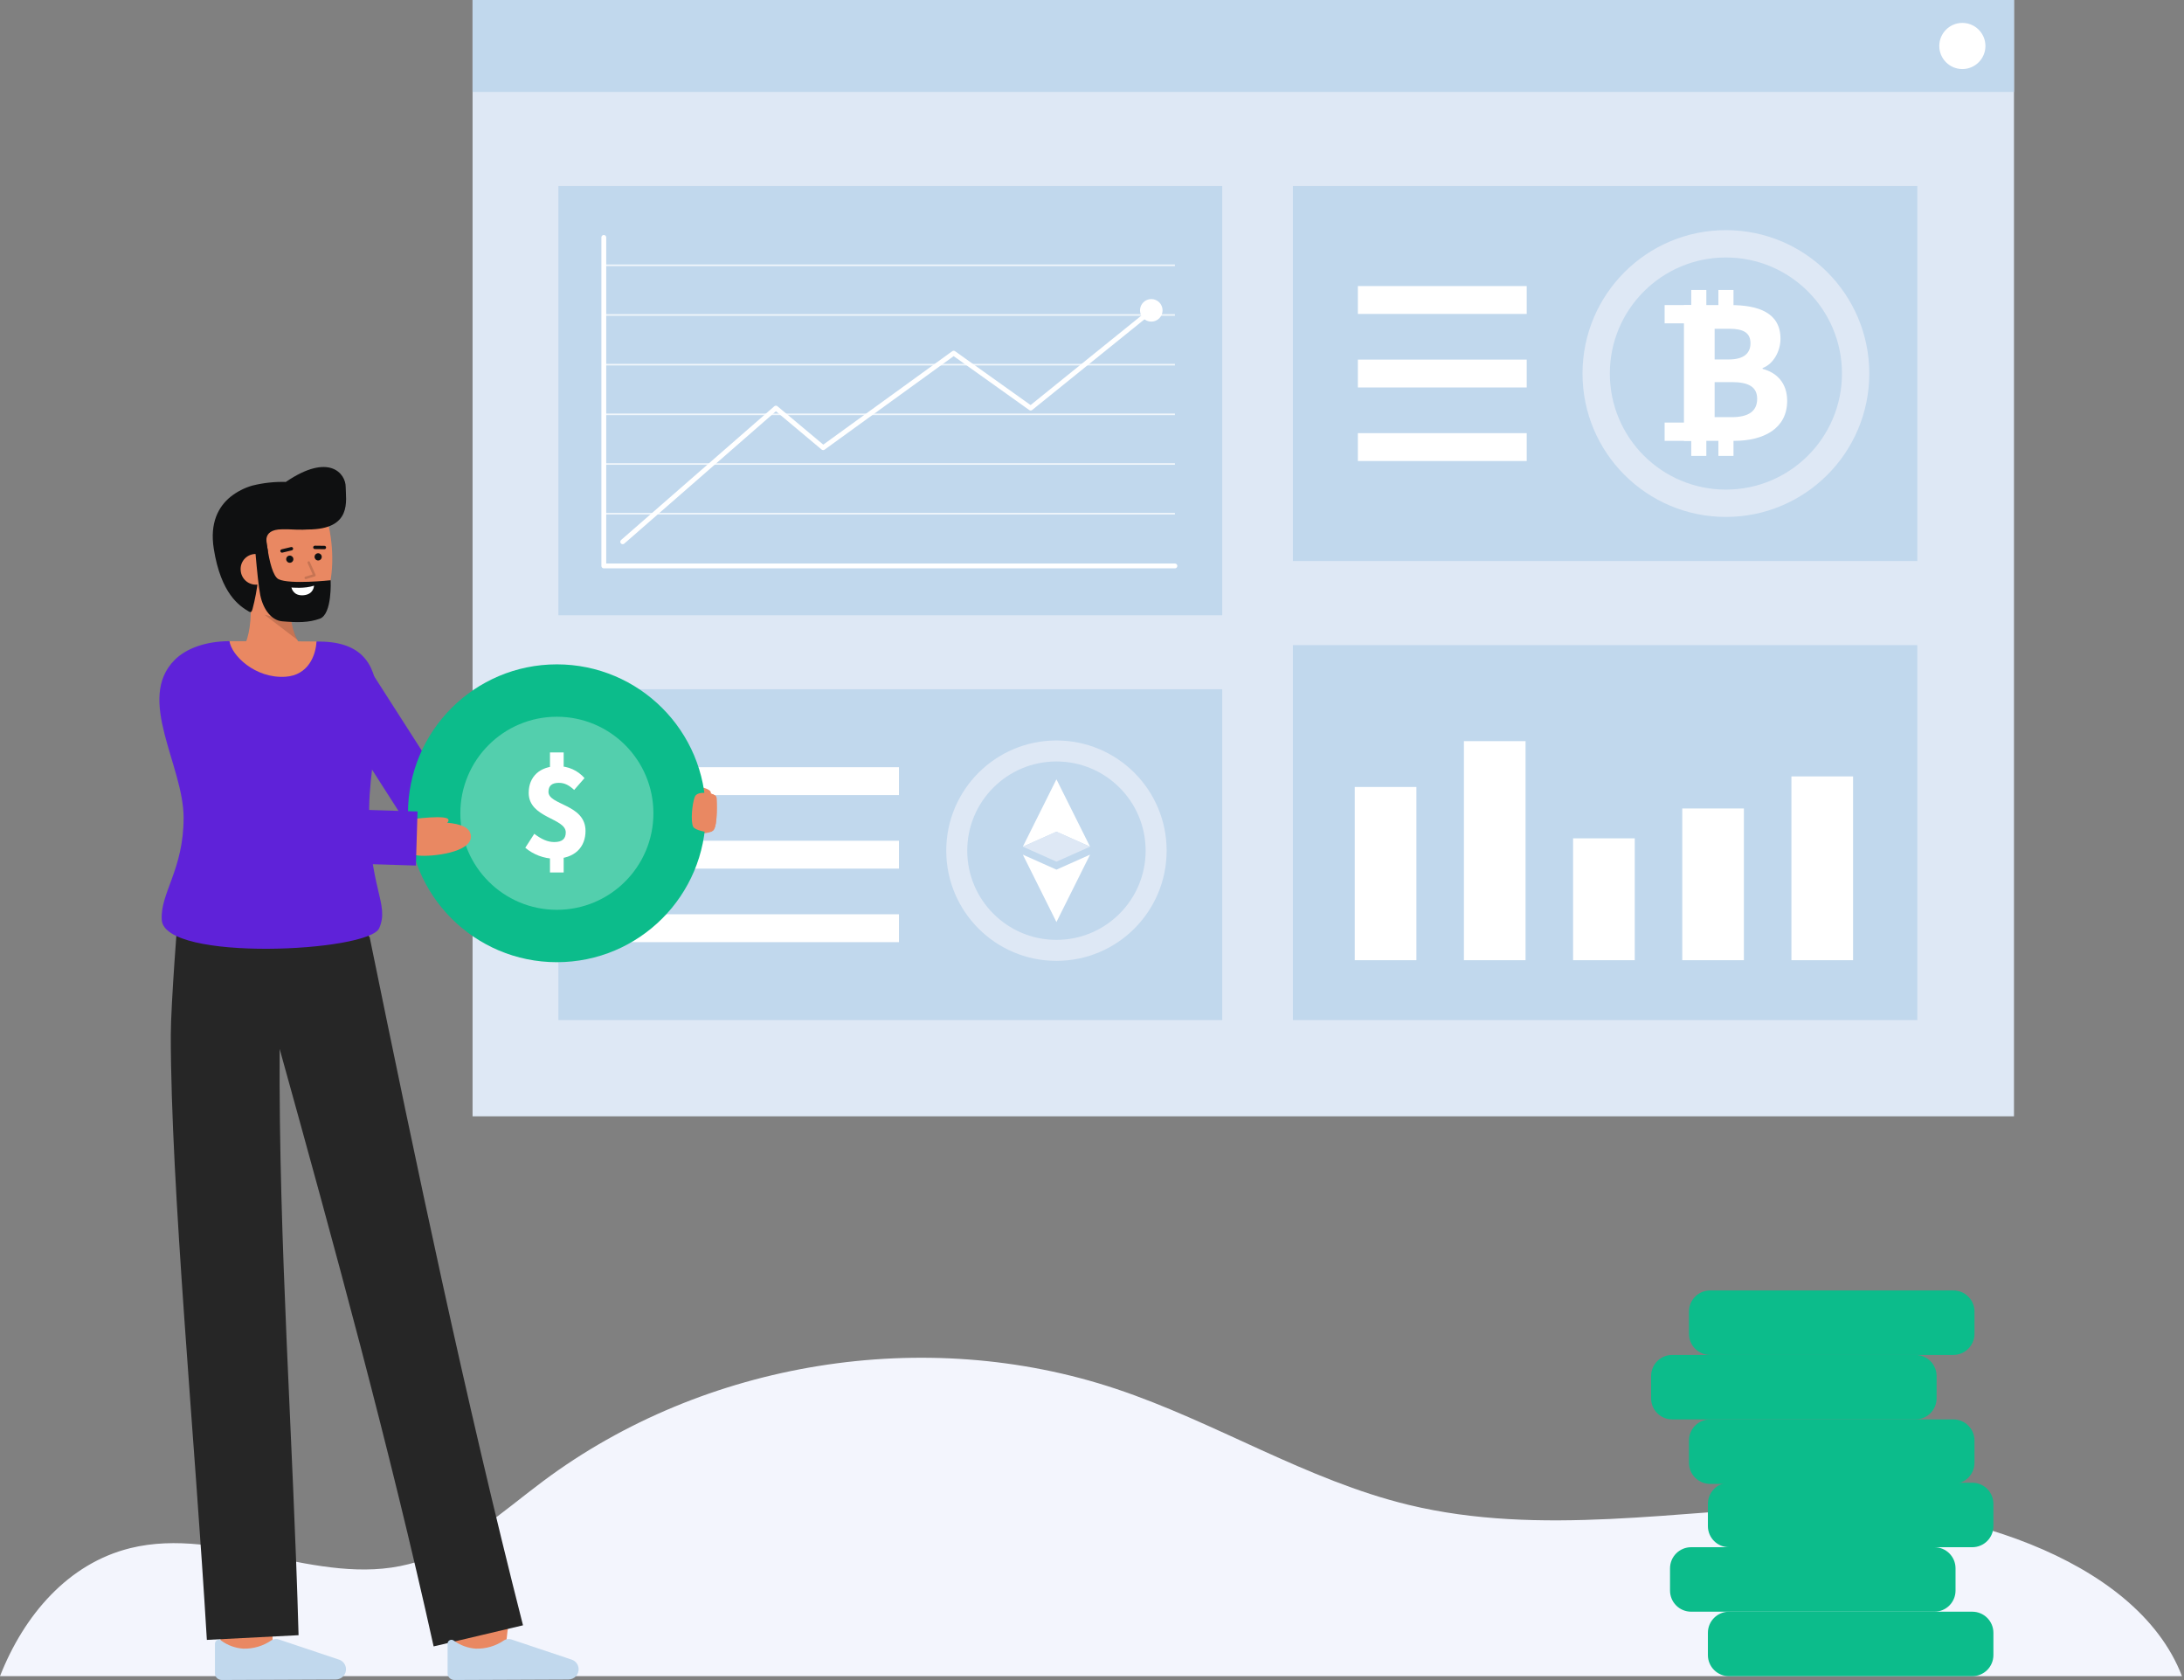 <svg width="880" height="677" viewBox="0 0 880 677" fill="none" xmlns="http://www.w3.org/2000/svg">
<rect x="0" y="0" width="880" height="677" fill="#808080" stroke="none"/>
<g clip-path="url(#clip0_1_3129)">
<path d="M879.19 675.358H0C9.634 650.791 27.424 629.95 52.5 623.768C89.186 614.736 128.011 639.568 164.616 630.232C185.416 624.932 201.786 609.488 218.99 596.663C283.896 548.268 372.837 533.971 449.649 559.579C489.794 572.962 526.375 596.363 567.5 606.316C620.679 619.186 676.292 608.516 730.979 606.754C784.24 605.04 860.553 626.742 879.19 675.358Z" fill="#F3F5FD"/>
<path d="M203.477 666.055L182.624 663.575C183.562 655.682 184.624 646.202 184.696 644.647C184.696 644.747 184.696 644.828 184.696 644.892H205.696C205.691 645.522 205.691 647.437 203.477 666.055Z" fill="#E98862"/>
<path d="M109.8 668.565L88.8 668.496C88.8 668.496 88.871 646.812 88.871 644.896H109.871C109.872 646.818 109.8 668.565 109.8 668.565Z" fill="#E98862"/>
<path d="M174.722 663.36L210.732 654.86C187.417 563.331 167.852 469.907 148.903 377.39L148.636 377.469L147.855 372.14L71.778 367.44C71.778 367.44 68.817 404.697 68.818 417.145C68.825 478.151 78.528 579.575 83.348 660.734L120.3 658.842C118.125 580.142 112.252 501.327 112.674 422.606C134.8 502.246 156.868 582.737 174.722 663.36Z" fill="#262626"/>
<path d="M135.33 676.687C135.895 676.684 136.453 676.565 136.97 676.337C137.486 676.109 137.95 675.777 138.333 675.362C138.715 674.946 139.008 674.456 139.193 673.923C139.377 673.389 139.45 672.823 139.406 672.26C139.345 671.48 139.063 670.733 138.592 670.108C138.121 669.483 137.481 669.005 136.748 668.731L112.305 660.544C111.831 660.387 111.33 660.335 110.834 660.39C110.338 660.445 109.86 660.607 109.433 660.864C106.073 663.195 102.053 664.387 97.965 664.264C94.781 664.038 91.725 662.921 89.145 661.042C88.918 660.856 88.643 660.738 88.352 660.703C88.061 660.667 87.766 660.715 87.501 660.841C87.236 660.966 87.012 661.165 86.855 661.413C86.699 661.661 86.616 661.949 86.617 662.242V674.2C86.617 674.553 86.687 674.902 86.822 675.227C86.957 675.553 87.155 675.849 87.405 676.098C87.655 676.346 87.952 676.543 88.278 676.677C88.604 676.811 88.953 676.879 89.306 676.878L135.33 676.687Z" fill="#C1D8ED"/>
<path d="M229.064 676.687C229.629 676.684 230.187 676.565 230.703 676.337C231.22 676.109 231.684 675.777 232.067 675.362C232.449 674.946 232.742 674.456 232.926 673.923C233.111 673.389 233.184 672.823 233.14 672.26C233.079 671.48 232.797 670.733 232.326 670.107C231.854 669.482 231.214 669.005 230.481 668.731L206.039 660.544C205.565 660.387 205.063 660.335 204.568 660.39C204.072 660.445 203.594 660.607 203.166 660.864C199.806 663.195 195.787 664.387 191.699 664.264C188.515 664.038 185.458 662.921 182.878 661.042C182.651 660.856 182.376 660.738 182.085 660.702C181.794 660.667 181.499 660.714 181.234 660.84C180.969 660.966 180.745 661.165 180.589 661.413C180.433 661.661 180.35 661.949 180.351 662.242V674.2C180.351 674.553 180.421 674.902 180.556 675.227C180.691 675.553 180.889 675.849 181.139 676.098C181.389 676.346 181.686 676.543 182.012 676.677C182.338 676.811 182.687 676.879 183.04 676.878L229.064 676.687Z" fill="#C1D8ED"/>
<path d="M94.8 264.991C94.8 264.991 102.532 260.891 100.806 239.835L116.782 236.872C116.782 236.872 114.982 255.751 123.07 261.745L94.8 264.991Z" fill="#E98862"/>
<g opacity="0.15">
<path d="M119.8 257.8L106.528 247.646L116.952 247.538C117.254 251.106 118.22 254.587 119.8 257.8Z" fill="black"/>
</g>
<path d="M91.744 231.67C92.85 238.058 96.336 244.108 101.971 246.17C108.114 248.607 114.76 249.505 121.329 248.785C138.819 247.351 135.359 207.585 127.056 199.858C118.753 192.131 94.383 197.026 91.418 209.946C89.885 216.63 90.691 225.589 91.744 231.67Z" fill="#E98862"/>
<path d="M139.289 196.169C139.289 190.887 132.715 182.232 115.178 194.169L115.161 194.18C110.605 194.053 106.053 194.551 101.632 195.66C98.465 196.575 95.505 198.096 92.917 200.139C88.036 204.099 84.478 210.613 86.136 221.084C89.016 239.278 96.468 244.134 100.225 246.366C101.182 246.935 101.414 246.472 101.746 245.409C102.788 241.481 103.533 237.48 103.975 233.44C104.546 229.24 108.32 226.57 107.864 221.54C107.704 219.782 104.873 213.34 113.636 213.267C118.564 213.227 116.722 213.423 121.982 213.423C122.731 213.423 123.394 213.388 124.003 213.335H124.01C142.169 213.336 139.289 201.452 139.289 196.169Z" fill="#0F1011"/>
<path d="M109.225 228.846C109.303 229.656 109.219 230.474 108.978 231.252C108.737 232.029 108.343 232.751 107.821 233.375C107.299 233.999 106.657 234.514 105.934 234.888C105.212 235.262 104.421 235.489 103.61 235.555C102.799 235.622 101.982 235.526 101.208 235.274C100.434 235.022 99.718 234.619 99.101 234.087C98.484 233.556 97.979 232.908 97.615 232.179C97.251 231.451 97.036 230.658 96.981 229.846C96.901 229.039 96.984 228.225 97.225 227.451C97.467 226.677 97.861 225.96 98.386 225.341C98.91 224.723 99.554 224.217 100.278 223.853C101.002 223.488 101.792 223.274 102.601 223.221C106.979 223.083 108.948 225.464 109.225 228.846Z" fill="#E98862"/>
<path d="M106.527 209.36L102 211.016C102 211.016 103.6 233.616 104.87 239.791C106.14 245.966 109.677 249.991 113.691 250.334C119.854 250.863 124.32 250.905 128.841 249.289C133.941 247.467 133.225 233.789 133.225 233.789C133.225 233.789 116.82 235.566 112.281 233.389C107.742 231.212 106.527 209.36 106.527 209.36Z" fill="#0F1011"/>
<path d="M116.763 226.749C117.563 226.749 118.212 226.1 118.212 225.3C118.212 224.5 117.563 223.851 116.763 223.851C115.963 223.851 115.314 224.5 115.314 225.3C115.314 226.1 115.963 226.749 116.763 226.749Z" fill="#0F1011"/>
<path d="M128.194 225.812C128.994 225.812 129.643 225.163 129.643 224.363C129.643 223.563 128.994 222.914 128.194 222.914C127.394 222.914 126.745 223.563 126.745 224.363C126.745 225.163 127.394 225.812 128.194 225.812Z" fill="#0F1011"/>
<path d="M130.705 221.275H130.7L126.861 221.226C126.772 221.225 126.683 221.206 126.601 221.171C126.519 221.136 126.445 221.085 126.382 221.021C126.32 220.957 126.271 220.881 126.237 220.798C126.204 220.715 126.188 220.626 126.189 220.537C126.198 220.359 126.274 220.19 126.402 220.066C126.53 219.941 126.7 219.869 126.879 219.865L130.718 219.913C130.899 219.914 131.071 219.987 131.198 220.116C131.325 220.244 131.396 220.418 131.394 220.598C131.393 220.779 131.32 220.952 131.192 221.079C131.063 221.206 130.89 221.276 130.709 221.275H130.705Z" fill="#0F1011"/>
<path d="M113.634 222.675C113.467 222.676 113.305 222.615 113.18 222.504C113.055 222.393 112.975 222.24 112.955 222.074C112.936 221.907 112.978 221.74 113.074 221.603C113.17 221.466 113.313 221.369 113.476 221.331L117.261 220.421C117.348 220.399 117.439 220.394 117.529 220.407C117.618 220.42 117.703 220.451 117.781 220.498C117.858 220.544 117.925 220.606 117.978 220.678C118.032 220.751 118.07 220.834 118.091 220.921C118.112 221.009 118.116 221.1 118.101 221.189C118.087 221.278 118.055 221.363 118.008 221.44C117.96 221.517 117.898 221.583 117.824 221.635C117.751 221.688 117.668 221.725 117.58 221.745L113.795 222.656C113.742 222.668 113.688 222.675 113.634 222.675Z" fill="#0F1011"/>
<g opacity="0.15">
<path d="M123.2 233.337C123.08 233.337 122.964 233.294 122.874 233.216C122.783 233.138 122.723 233.03 122.705 232.911C122.687 232.793 122.713 232.672 122.777 232.571C122.84 232.469 122.938 232.394 123.053 232.359L126 231.454L123.939 226.863C123.91 226.803 123.893 226.737 123.889 226.67C123.886 226.604 123.896 226.537 123.919 226.474C123.941 226.411 123.977 226.353 124.022 226.304C124.068 226.255 124.123 226.215 124.184 226.188C124.245 226.161 124.311 226.146 124.378 226.144C124.445 226.143 124.512 226.155 124.574 226.18C124.636 226.205 124.693 226.242 124.74 226.289C124.788 226.336 124.826 226.392 124.851 226.454L127.144 231.561C127.173 231.626 127.188 231.696 127.188 231.767C127.188 231.838 127.173 231.908 127.144 231.972C127.114 232.037 127.072 232.094 127.019 232.141C126.965 232.188 126.903 232.223 126.835 232.244L123.347 233.315C123.299 233.329 123.25 233.337 123.2 233.337Z" fill="black"/>
</g>
<path d="M117.433 236.712C117.433 236.712 122.782 237.276 126.533 235.966C126.533 235.966 126.503 239.488 122.27 239.836C118.037 240.184 117.433 236.712 117.433 236.712Z" fill="white"/>
<path d="M811.496 0H190.409V449.786H811.496V0Z" fill="#DEE8F5"/>
<path d="M492.463 277.706H225.001V411.017H492.463V277.706Z" fill="#C1D8ED"/>
<path d="M362.218 309.117H249.934V320.349H362.218V309.117Z" fill="white"/>
<path d="M362.218 338.746H249.934V349.978H362.218V338.746Z" fill="white"/>
<path d="M362.218 368.375H249.934V379.607H362.218V368.375Z" fill="white"/>
<path d="M811.496 0H190.409V37.051H811.496V0Z" fill="#C1D8ED"/>
<path d="M790.694 27.822C795.828 27.822 799.99 23.66 799.99 18.526C799.99 13.392 795.828 9.23 790.694 9.23C785.56 9.23 781.398 13.392 781.398 18.526C781.398 23.66 785.56 27.822 790.694 27.822Z" fill="white"/>
<path d="M492.463 74.959H225.001V247.902H492.463V74.959Z" fill="#C1D8ED"/>
<path d="M473.413 229H243.289C243.031 229 242.783 228.897 242.601 228.714C242.418 228.532 242.316 228.284 242.316 228.026V95.619C242.324 95.366 242.43 95.126 242.612 94.951C242.794 94.775 243.037 94.676 243.29 94.676C243.542 94.676 243.785 94.775 243.967 94.951C244.149 95.126 244.255 95.366 244.263 95.619V227.051H473.413C473.671 227.051 473.919 227.154 474.102 227.336C474.284 227.519 474.387 227.767 474.387 228.025C474.387 228.283 474.284 228.531 474.102 228.714C473.919 228.896 473.671 228.999 473.413 228.999V229Z" fill="white"/>
<path d="M250.91 219.266C250.711 219.267 250.517 219.207 250.354 219.094C250.19 218.981 250.065 218.821 249.996 218.635C249.926 218.449 249.915 218.246 249.963 218.054C250.012 217.861 250.119 217.688 250.269 217.558L311.991 163.692C312.166 163.539 312.389 163.454 312.621 163.452C312.853 163.45 313.078 163.531 313.256 163.68L331.724 179.148L383.688 141.507C383.853 141.388 384.052 141.324 384.256 141.324C384.46 141.324 384.659 141.388 384.824 141.507L415.256 163.207L465.181 122.884C465.382 122.722 465.639 122.646 465.896 122.673C466.153 122.701 466.389 122.829 466.551 123.03C466.713 123.231 466.789 123.488 466.762 123.745C466.734 124.002 466.606 124.238 466.405 124.4L415.905 165.187C415.739 165.32 415.535 165.396 415.322 165.402C415.11 165.409 414.901 165.345 414.728 165.222L384.265 143.495L332.253 181.171C332.077 181.299 331.863 181.365 331.646 181.357C331.428 181.35 331.219 181.269 331.053 181.129L312.644 165.7L251.549 219.019C251.373 219.176 251.146 219.264 250.91 219.266Z" fill="white"/>
<path d="M463.888 129.587C466.398 129.587 468.432 127.553 468.432 125.043C468.432 122.533 466.398 120.499 463.888 120.499C461.378 120.499 459.344 122.533 459.344 125.043C459.344 127.553 461.378 129.587 463.888 129.587Z" fill="white"/>
<g opacity="0.77">
<path d="M473.414 106.567H242.637V107.216H473.414V106.567Z" fill="white"/>
<path d="M473.414 126.583H242.637V127.232H473.414V126.583Z" fill="white"/>
<path d="M473.414 146.598H242.637V147.247H473.414V146.598Z" fill="white"/>
<path d="M473.414 166.613H242.637V167.262H473.414V166.613Z" fill="white"/>
<path d="M473.414 186.628H242.637V187.277H473.414V186.628Z" fill="white"/>
<path d="M473.414 206.643H242.637V207.292H473.414V206.643Z" fill="white"/>
</g>
<path d="M772.543 74.959H520.932V226.049H772.543V74.959Z" fill="#C1D8ED"/>
<path d="M615.159 115.259H547.128V126.491H615.159V115.259Z" fill="white"/>
<path d="M615.159 144.888H547.128V156.12H615.159V144.888Z" fill="white"/>
<path d="M615.159 174.517H547.128V185.749H615.159V174.517Z" fill="white"/>
<path d="M772.543 259.928H520.932V411.018H772.543V259.928Z" fill="#C1D8ED"/>
<path d="M570.709 317.082H545.867V386.875H570.709V317.082Z" fill="white"/>
<path d="M702.673 325.748H677.831V386.875H702.673V325.748Z" fill="white"/>
<path d="M614.697 298.616H589.855V386.874H614.697V298.616Z" fill="white"/>
<path d="M658.685 337.779H633.843V386.875H658.685V337.779Z" fill="white"/>
<path d="M746.66 312.826H721.818V386.875H746.66V312.826Z" fill="white"/>
<path d="M268.551 319.7C268.551 319.7 276.76 315.711 282.926 317.241C289.092 318.771 286.202 321.426 281.715 322.37C277.228 323.314 267.373 324.849 267.373 324.849" fill="#E98862"/>
<path d="M273.346 319.515C273.346 319.515 288.564 317.915 288.722 321.577C288.722 321.577 289.389 332.877 287.322 334.62C284.2 337.256 268.742 335.192 268.742 335.192L273.346 319.515Z" fill="#E98862"/>
<path d="M233.116 338.18H173.637C171.876 338.18 170.143 337.737 168.598 336.892C167.053 336.047 165.746 334.827 164.796 333.344L127.214 274.676L144.9 263.348L179.384 317.18H233.119L233.116 338.18Z" fill="#5F22D9"/>
<path d="M152.8 373.968C148.61 383.598 66.28 387.598 65.18 370.658C64.48 359.878 73.98 350.468 73.98 329.458C73.98 308.448 54.65 281.618 70.4 265.868C74.97 261.298 82.86 258.348 92.48 258.338C93.2 263.948 127.26 263.968 127.52 258.468C128.82 258.488 129.83 258.508 130.46 258.538C163.64 259.968 149.06 297.728 148.74 325.468C148.353 357.928 157.123 364.048 152.8 373.968Z" fill="#5F22D9"/>
<path d="M127.523 258.468C127.263 263.968 124.273 272.058 115.043 272.668C102.743 273.478 93.203 263.948 92.483 258.338H92.513C104.623 258.338 120.463 258.358 127.523 258.468Z" fill="#E98862"/>
<path d="M224.383 387.68C257.52 387.68 284.383 360.817 284.383 327.68C284.383 294.543 257.52 267.68 224.383 267.68C191.246 267.68 164.383 294.543 164.383 327.68C164.383 360.817 191.246 387.68 224.383 387.68Z" fill="#0CBC8B"/>
<g opacity="0.29">
<path d="M224.383 366.576C245.865 366.576 263.279 349.162 263.279 327.68C263.279 306.198 245.865 288.784 224.383 288.784C202.901 288.784 185.487 306.198 185.487 327.68C185.487 349.162 202.901 366.576 224.383 366.576Z" fill="white"/>
</g>
<path d="M211.652 341.573L215.28 335.947C218.156 338.147 220.671 339.275 223.347 339.275C226.553 339.275 227.964 337.944 227.964 335.375C227.964 329.554 213.03 329.659 213.03 319.449C213.03 312.887 217.576 308.706 224.745 308.706C226.781 308.676 228.799 309.091 230.659 309.919C232.519 310.748 234.176 311.972 235.515 313.506L231.353 318.273C229.297 316.402 227.553 315.418 225.191 315.418C222.469 315.418 220.991 316.518 220.991 319.057C220.991 324.452 235.925 323.981 235.925 334.795C235.925 341.295 231.625 345.995 223.345 345.995C219.057 345.896 214.932 344.336 211.652 341.573ZM221.602 303.157H227.121V311.305H221.6L221.602 303.157ZM221.602 342.59H227.121V351.53H221.6L221.602 342.59Z" fill="white"/>
<path d="M287.317 334.624C287.037 334.847 286.723 335.025 286.388 335.151C284.594 335.522 280.073 334.44 279.348 333.186C278.168 331.145 278.9 323.771 279.941 321.095C280.918 318.595 285.784 319.642 286.423 319.76C286.443 319.768 286.463 319.773 286.484 319.776C287.811 320.14 288.684 320.708 288.721 321.582C288.721 321.582 289.391 332.872 287.317 334.624Z" fill="#E98862"/>
<path d="M154.838 341.441C154.838 341.441 157.246 328.287 166.552 330.576C172.423 332.021 189.486 329.442 189.745 336.982C189.97 343.524 173.945 345.267 168.645 344.722C163.888 344.233 154.838 341.441 154.838 341.441Z" fill="#E98862"/>
<path d="M163.144 330.431C163.144 330.431 176.987 328.389 180.079 329.703C182.817 330.867 176.079 334.503 176.079 334.503L163.144 330.431Z" fill="#E98862"/>
<path d="M167.572 348.745L105.692 346.859C103.76 346.8 101.879 346.229 100.241 345.204C98.603 344.179 97.266 342.737 96.369 341.025L65.818 282.77L85.129 272.643L112.721 325.258L168.236 326.951L167.572 348.745Z" fill="#5F22D9"/>
<path d="M794.692 649.376H696.677C691.975 649.376 688.164 653.187 688.164 657.889V666.845C688.164 671.547 691.975 675.358 696.677 675.358H794.692C799.394 675.358 803.205 671.547 803.205 666.845V657.889C803.205 653.187 799.394 649.376 794.692 649.376Z" fill="#0CBC8B"/>
<path d="M779.432 623.393H681.417C676.715 623.393 672.904 627.204 672.904 631.906V640.862C672.904 645.564 676.715 649.375 681.417 649.375H779.432C784.134 649.375 787.945 645.564 787.945 640.862V631.906C787.945 627.204 784.134 623.393 779.432 623.393Z" fill="#0CBC8B"/>
<path d="M794.692 597.411H696.677C691.975 597.411 688.164 601.222 688.164 605.924V614.88C688.164 619.582 691.975 623.393 696.677 623.393H794.692C799.394 623.393 803.205 619.582 803.205 614.88V605.924C803.205 601.222 799.394 597.411 794.692 597.411Z" fill="#0CBC8B"/>
<path d="M787.062 571.9H689.047C684.345 571.9 680.534 575.711 680.534 580.413V589.369C680.534 594.071 684.345 597.882 689.047 597.882H787.062C791.764 597.882 795.575 594.071 795.575 589.369V580.413C795.575 575.711 791.764 571.9 787.062 571.9Z" fill="#0CBC8B"/>
<path d="M771.802 545.918H673.787C669.085 545.918 665.274 549.729 665.274 554.431V563.387C665.274 568.089 669.085 571.9 673.787 571.9H771.802C776.504 571.9 780.315 568.089 780.315 563.387V554.431C780.315 549.729 776.504 545.918 771.802 545.918Z" fill="#0CBC8B"/>
<path d="M787.062 519.936H689.047C684.345 519.936 680.534 523.747 680.534 528.449V537.405C680.534 542.107 684.345 545.918 689.047 545.918H787.062C791.764 545.918 795.575 542.107 795.575 537.405V528.449C795.575 523.747 791.764 519.936 787.062 519.936Z" fill="#0CBC8B"/>
<path d="M695.419 208.279C727.327 208.279 753.194 182.412 753.194 150.504C753.194 118.596 727.327 92.729 695.419 92.729C663.511 92.729 637.644 118.596 637.644 150.504C637.644 182.412 663.511 208.279 695.419 208.279Z" fill="#DEE8F5"/>
<path d="M695.419 197.269C721.247 197.269 742.184 176.332 742.184 150.504C742.184 124.676 721.247 103.739 695.419 103.739C669.591 103.739 648.654 124.676 648.654 150.504C648.654 176.332 669.591 197.269 695.419 197.269Z" fill="#C1D8ED"/>
<path d="M678.513 122.919H697.237C708.592 122.919 717.411 126.038 717.411 136.486C717.411 141.393 714.666 146.617 710.204 148.295V148.631C715.791 150.083 720.104 154.2 720.104 161.507C720.104 172.635 710.693 177.622 698.795 177.622H678.513V122.919ZM696.665 144.828C702.665 144.828 705.321 142.291 705.321 138.313C705.321 134.099 702.521 132.461 696.753 132.461H690.88V144.828H696.665ZM697.79 168.079C704.532 168.079 708.016 165.679 708.016 160.706C708.016 155.906 704.591 153.955 697.79 153.955H690.88V168.079H697.79Z" fill="white"/>
<path d="M682.876 122.919H670.732V130.279H682.876V122.919Z" fill="white"/>
<path d="M682.876 170.262H670.732V177.622H682.876V170.262Z" fill="white"/>
<path d="M687.533 128.991V116.847H681.455V128.991H687.533Z" fill="white"/>
<path d="M698.475 128.992V116.848H692.397V128.992H698.475Z" fill="white"/>
<path d="M687.533 183.694V171.55H681.455V183.694H687.533Z" fill="white"/>
<path d="M698.475 183.695V171.551H692.397V183.695H698.475Z" fill="white"/>
<path d="M425.673 387.145C450.194 387.145 470.072 367.267 470.072 342.746C470.072 318.225 450.194 298.347 425.673 298.347C401.152 298.347 381.274 318.225 381.274 342.746C381.274 367.267 401.152 387.145 425.673 387.145Z" fill="#DEE8F5"/>
<path d="M425.673 378.684C445.521 378.684 461.611 362.594 461.611 342.746C461.611 322.898 445.521 306.808 425.673 306.808C405.825 306.808 389.735 322.898 389.735 342.746C389.735 362.594 405.825 378.684 425.673 378.684Z" fill="#C1D8ED"/>
<path d="M412.13 341.139L425.673 335.096L439.215 341.139L425.673 313.988L412.13 341.139Z" fill="white"/>
<path d="M412.13 344.352L425.673 350.395L439.215 344.352L425.673 371.503L412.13 344.352Z" fill="white"/>
<path d="M439.208 341.137L425.676 347.174L412.137 341.137L425.676 335.094L439.208 341.137Z" fill="#DEE8F5"/>
</g>
<defs>
<clipPath id="clip0_1_3129">
<rect width="879.19" height="676.874" fill="white"/>
</clipPath>
</defs>
</svg>
